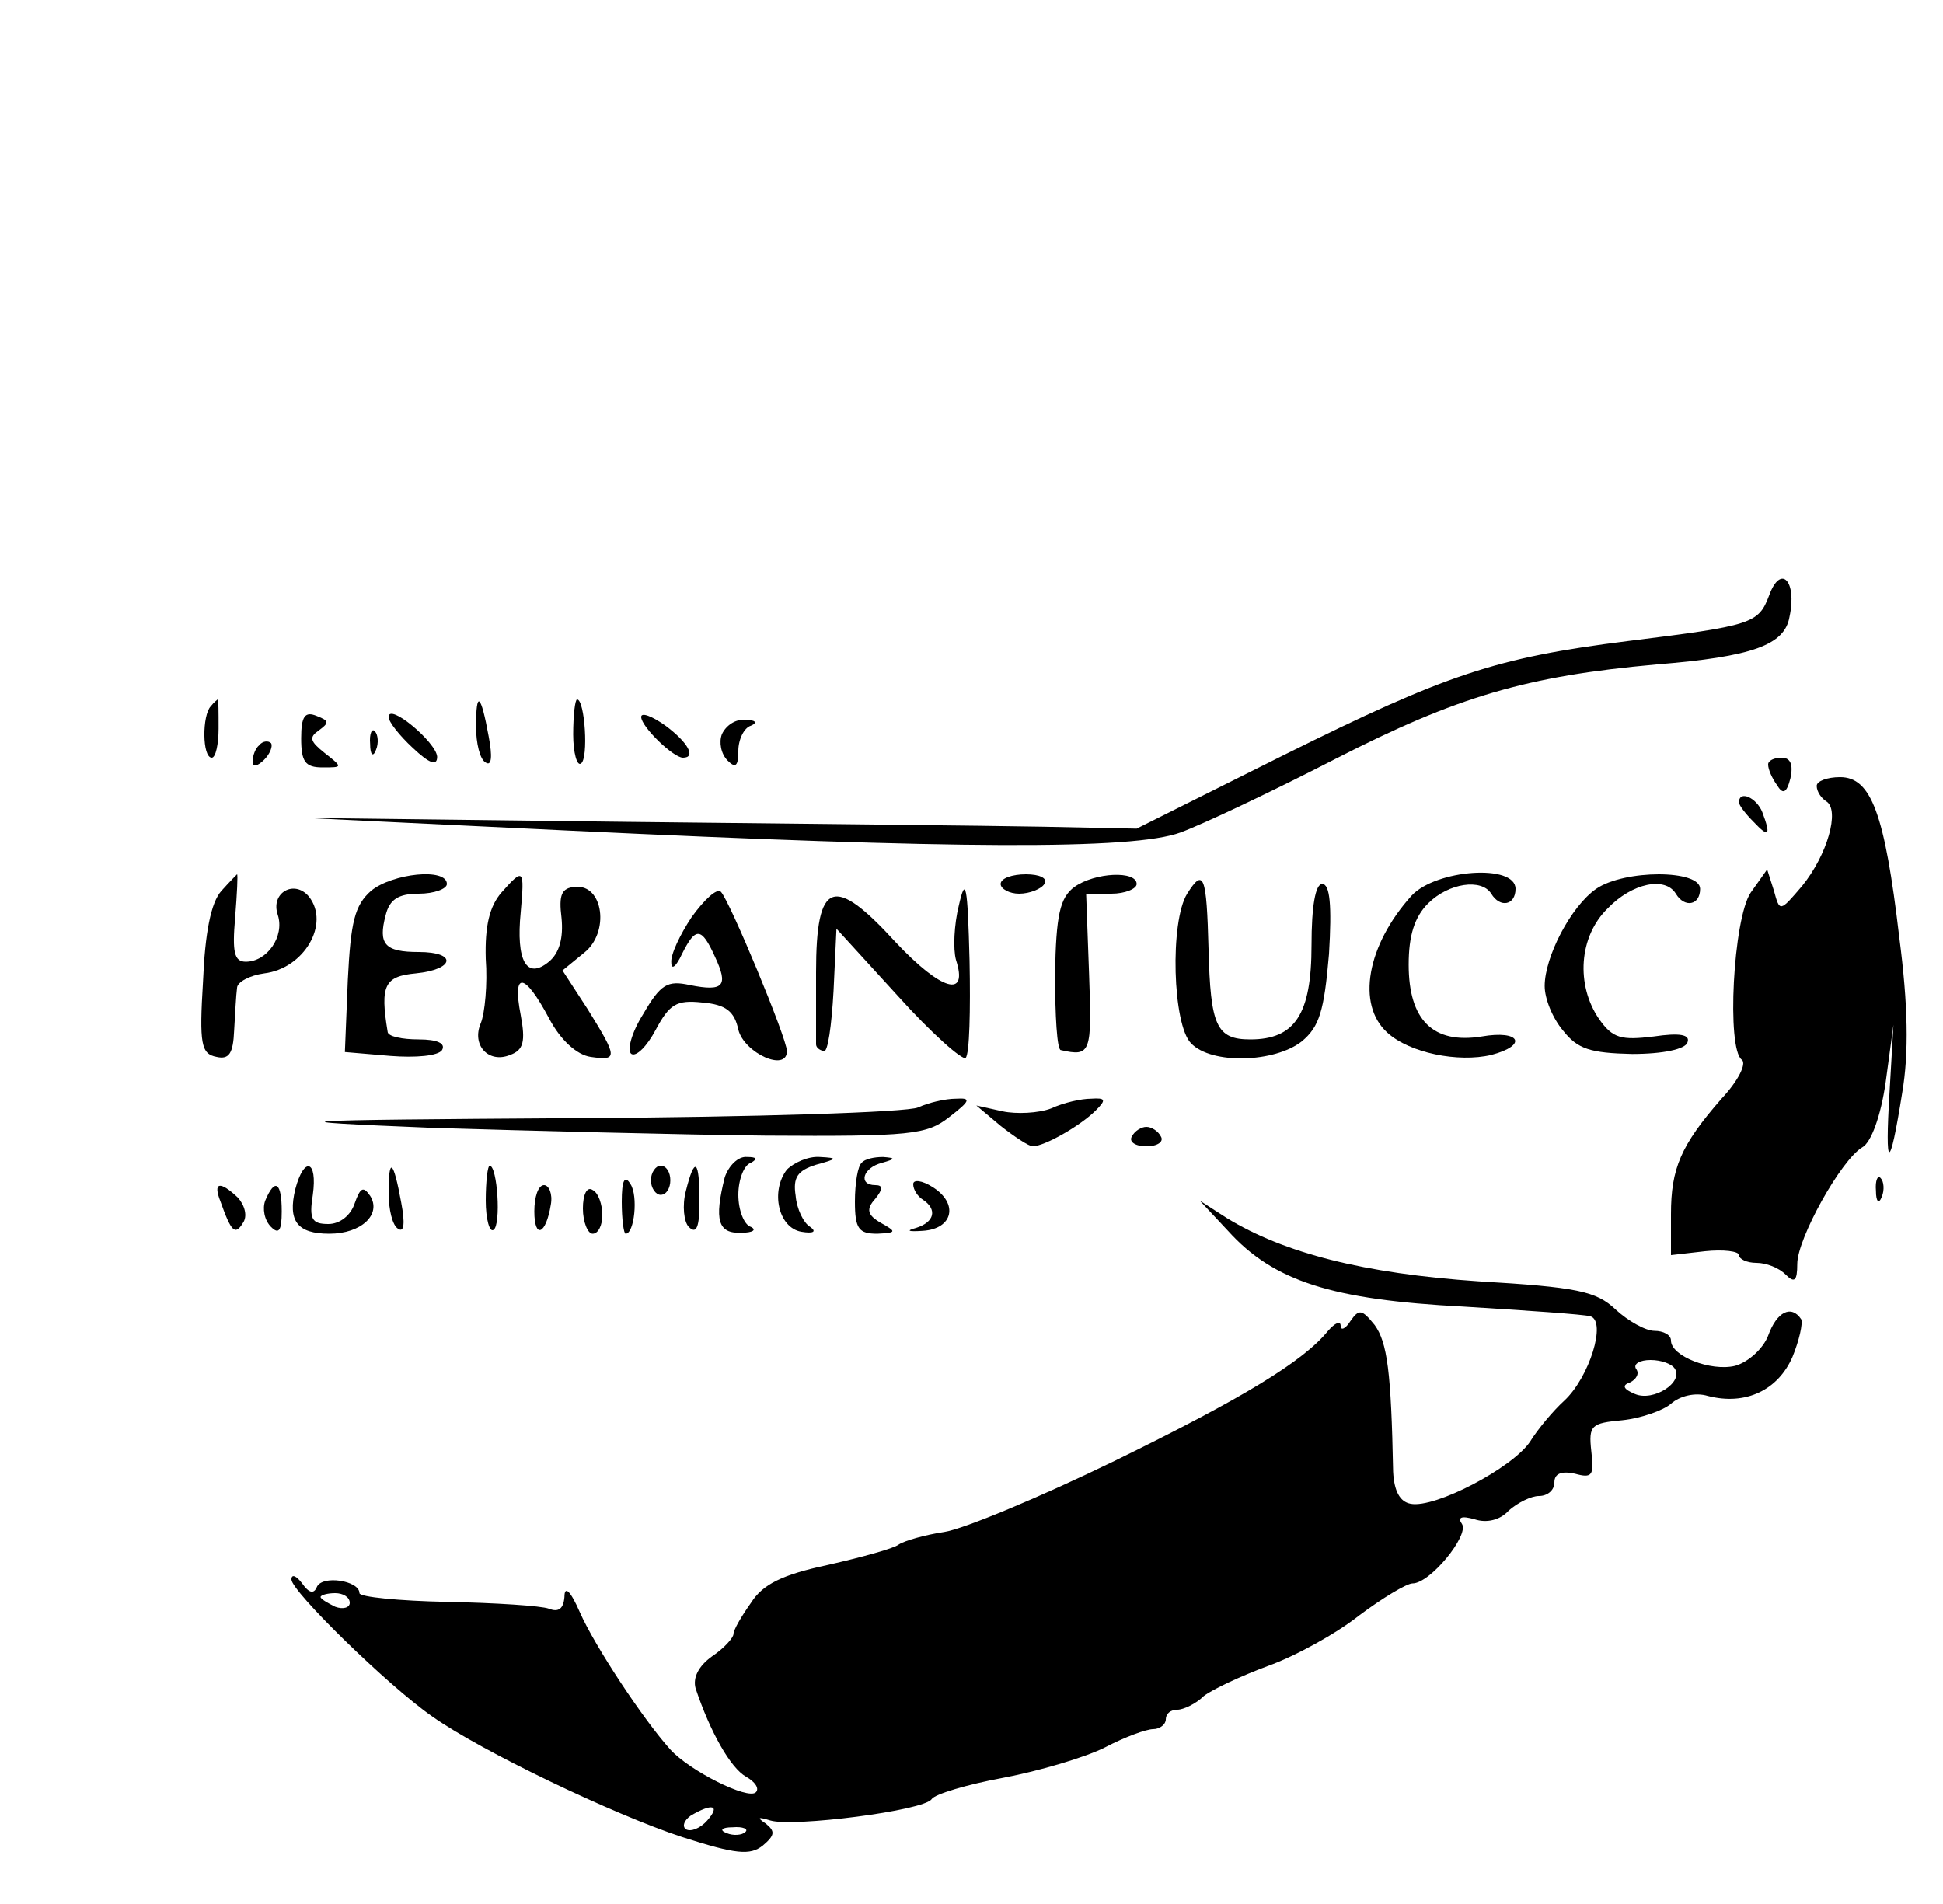 <?xml version="1.0" standalone="no"?>
<!DOCTYPE svg PUBLIC "-//W3C//DTD SVG 20010904//EN"
 "http://www.w3.org/TR/2001/REC-SVG-20010904/DTD/svg10.dtd">
<svg version="1.0" xmlns="http://www.w3.org/2000/svg"
 width="200pt" height="196pt" viewBox="0 0 200 196"
 preserveAspectRatio="xMidYMid meet">

<g transform="translate(0,196) scale(0.1,-0.1)"
fill="#000000" stroke="none">
<path d="M1821 1347 c-11 -29 -17 -31 -146 -47 -135 -17 -186 -34 -353 -117
l-152 -76 -98 2 c-53 1 -245 3 -427 5 l-330 4 270 -13 c398 -19 581 -20 630
-2 22 8 94 42 160 76 125 64 196 85 330 97 99 8 132 20 137 49 8 37 -9 55 -21
22z"/>
<path d="M217 1233 c-9 -9 -9 -53 1 -53 4 0 7 14 7 30 0 17 0 30 -1 30 0 0 -4
-3 -7 -7z"/>
<path d="M490 1212 c0 -17 4 -34 10 -37 6 -4 7 6 3 27 -8 44 -13 48 -13 10z"/>
<path d="M590 1204 c0 -19 4 -33 8 -30 8 5 4 66 -4 66 -2 0 -4 -16 -4 -36z"/>
<path d="M310 1200 c0 -24 4 -30 22 -30 21 0 21 0 2 15 -15 12 -16 16 -6 23
11 8 11 10 -2 15 -12 5 -16 0 -16 -23z"/>
<path d="M400 1222 c0 -5 11 -19 25 -32 17 -16 25 -19 25 -9 -1 15 -50 56 -50
41z"/>
<path d="M660 1222 c0 -10 33 -42 43 -42 14 0 5 16 -18 33 -14 10 -25 14 -25
9z"/>
<path d="M743 1204 c-3 -8 -1 -20 6 -27 8 -8 11 -6 11 10 0 12 6 24 13 26 7 3
5 6 -6 6 -10 1 -20 -6 -24 -15z"/>
<path d="M381 1194 c0 -11 3 -14 6 -6 3 7 2 16 -1 19 -3 4 -6 -2 -5 -13z"/>
<path d="M267 1193 c-4 -3 -7 -11 -7 -17 0 -6 5 -5 12 2 6 6 9 14 7 17 -3 3
-9 2 -12 -2z"/>
<path d="M1820 1173 c0 -5 4 -14 9 -21 6 -10 10 -9 14 7 3 14 0 21 -9 21 -8 0
-14 -3 -14 -7z"/>
<path d="M1870 1151 c0 -6 5 -13 10 -16 14 -9 1 -55 -25 -87 -23 -27 -23 -27
-29 -5 l-7 22 -17 -24 c-18 -27 -25 -161 -9 -172 5 -4 -4 -22 -21 -40 -42 -48
-52 -72 -52 -119 l0 -42 35 4 c19 2 35 0 35 -4 0 -4 8 -8 18 -8 10 0 23 -5 30
-12 9 -9 12 -7 12 11 0 26 45 107 67 120 9 5 19 32 24 67 l8 59 -4 -69 c-5
-82 0 -83 13 -1 7 41 6 91 -3 160 -15 128 -29 165 -61 165 -13 0 -24 -4 -24
-9z"/>
<path d="M1790 1134 c0 -3 7 -12 15 -20 16 -17 18 -14 9 10 -6 15 -24 23 -24
10z"/>
<path d="M228 1043 c-11 -12 -17 -44 -19 -93 -4 -65 -2 -75 14 -78 13 -3 17 4
18 27 1 17 2 37 3 44 0 6 13 13 28 15 41 5 68 51 46 79 -15 18 -40 4 -32 -19
7 -22 -11 -48 -33 -48 -12 0 -14 10 -11 45 2 25 3 45 2 45 0 0 -8 -8 -16 -17z"/>
<path d="M382 1043 c-17 -15 -21 -32 -24 -92 l-3 -74 47 -4 c26 -2 49 0 53 6
4 7 -5 11 -24 11 -17 0 -32 3 -32 8 -8 48 -3 57 29 60 40 4 43 22 3 22 -35 0
-42 8 -34 38 4 16 13 22 34 22 16 0 29 5 29 10 0 17 -56 11 -78 -7z"/>
<path d="M516 1041 c-12 -14 -17 -34 -16 -68 2 -26 -1 -56 -5 -66 -10 -23 8
-42 30 -33 14 5 16 14 11 41 -9 46 4 44 29 -3 12 -23 29 -38 43 -40 28 -4 28
-1 -3 49 l-26 40 22 18 c27 21 20 71 -9 68 -14 -1 -17 -8 -14 -32 2 -20 -2
-36 -13 -45 -23 -19 -34 1 -29 51 4 45 3 46 -20 20z"/>
<path d="M987 1028 c-5 -20 -6 -45 -3 -56 13 -40 -15 -32 -62 18 -64 70 -82
64 -82 -31 0 -38 0 -71 0 -74 0 -3 3 -6 8 -7 4 -2 8 26 10 62 l3 64 63 -69
c35 -39 67 -67 70 -64 4 4 5 49 4 100 -2 78 -4 88 -11 57z"/>
<path d="M1030 1050 c0 -5 9 -10 19 -10 11 0 23 5 26 10 4 6 -5 10 -19 10 -14
0 -26 -4 -26 -10z"/>
<path d="M1106 1047 c-15 -11 -19 -29 -20 -90 0 -42 2 -78 6 -78 31 -7 32 -3
29 79 l-3 82 26 0 c14 0 26 5 26 10 0 14 -43 12 -64 -3z"/>
<path d="M1222 1040 c-18 -29 -15 -135 4 -154 21 -22 86 -20 114 2 18 15 23
31 28 90 3 50 1 72 -7 72 -7 0 -11 -23 -11 -63 0 -71 -17 -97 -63 -97 -35 0
-41 14 -43 93 -2 76 -5 84 -22 57z"/>
<path d="M1453 1038 c-46 -51 -57 -112 -25 -141 23 -21 73 -31 107 -23 38 10
30 26 -10 19 -50 -8 -75 17 -75 74 0 30 6 49 20 63 21 21 55 26 65 10 9 -15
25 -12 25 5 0 26 -82 20 -107 -7z"/>
<path d="M1643 1045 c-26 -18 -53 -70 -53 -100 0 -13 8 -33 19 -46 15 -19 28
-23 71 -24 32 0 55 5 57 12 3 8 -8 10 -35 6 -33 -4 -42 -2 -56 18 -24 35 -21
85 9 114 25 26 59 33 70 15 9 -15 25 -12 25 5 0 20 -78 20 -107 0z"/>
<path d="M712 1016 c-12 -18 -22 -39 -21 -47 0 -8 5 -4 11 9 14 28 20 28 34
-3 14 -30 9 -36 -26 -29 -23 5 -30 1 -48 -30 -12 -19 -17 -38 -12 -41 5 -3 16
8 25 25 14 26 21 31 48 28 24 -2 33 -9 37 -28 6 -24 50 -44 50 -22 0 13 -59
155 -68 164 -4 4 -17 -8 -30 -26z"/>
<path d="M945 820 c-11 -5 -168 -10 -350 -11 -312 -2 -320 -3 -150 -10 99 -3
254 -7 343 -8 150 -1 166 1 189 19 22 17 23 20 7 19 -11 0 -28 -4 -39 -9z"/>
<path d="M1082 819 c-13 -5 -36 -6 -50 -3 l-27 6 25 -21 c14 -11 29 -21 33
-21 12 0 49 21 65 37 11 11 10 13 -5 12 -10 0 -28 -4 -41 -10z"/>
<path d="M1165 790 c-3 -5 3 -10 15 -10 12 0 18 5 15 10 -3 6 -10 10 -15 10
-5 0 -12 -4 -15 -10z"/>
<path d="M746 748 c-11 -44 -7 -58 17 -57 12 0 16 3 10 6 -7 2 -13 17 -13 33
0 16 6 31 13 33 7 4 6 6 -4 6 -9 1 -19 -9 -23 -21z"/>
<path d="M810 756 c-17 -22 -9 -60 15 -64 12 -2 16 0 9 5 -7 4 -14 19 -15 32
-3 19 2 26 21 32 22 6 23 7 4 8 -12 1 -27 -6 -34 -13z"/>
<path d="M887 763 c-4 -3 -7 -21 -7 -40 0 -28 4 -33 23 -33 20 1 20 2 4 11
-14 8 -16 14 -6 25 8 10 8 14 0 14 -18 0 -13 18 7 23 14 4 14 5 1 6 -9 0 -19
-2 -22 -6z"/>
<path d="M304 736 c-8 -33 2 -46 35 -46 33 0 54 20 42 39 -7 10 -10 9 -16 -8
-4 -12 -15 -21 -27 -21 -17 0 -20 5 -16 30 5 36 -9 40 -18 6z"/>
<path d="M400 732 c0 -17 4 -34 10 -37 6 -4 7 6 3 27 -8 44 -13 48 -13 10z"/>
<path d="M500 724 c0 -19 4 -33 8 -30 8 5 4 66 -4 66 -2 0 -4 -16 -4 -36z"/>
<path d="M670 745 c0 -8 5 -15 10 -15 6 0 10 7 10 15 0 8 -4 15 -10 15 -5 0
-10 -7 -10 -15z"/>
<path d="M706 734 c-4 -15 -2 -32 3 -37 8 -8 11 0 11 26 0 44 -5 47 -14 11z"/>
<path d="M640 723 c0 -18 2 -33 4 -33 9 0 13 39 5 51 -6 10 -9 4 -9 -18z"/>
<path d="M940 741 c0 -6 5 -13 10 -16 15 -10 12 -23 -7 -29 -11 -3 -8 -4 7 -3
31 2 37 28 10 45 -11 7 -20 8 -20 3z"/>
<path d="M1931 734 c0 -11 3 -14 6 -6 3 7 2 16 -1 19 -3 4 -6 -2 -5 -13z"/>
<path d="M227 723 c11 -31 15 -35 23 -22 5 7 2 18 -5 26 -19 18 -26 16 -18 -4z"/>
<path d="M273 724 c-3 -8 -1 -20 6 -27 8 -8 11 -4 11 16 0 30 -7 35 -17 11z"/>
<path d="M550 713 c0 -29 12 -24 17 7 2 11 -2 20 -7 20 -6 0 -10 -12 -10 -27z"/>
<path d="M600 716 c0 -14 5 -26 10 -26 6 0 10 9 10 19 0 11 -4 23 -10 26 -6 4
-10 -5 -10 -19z"/>
<path d="M1264 693 c47 -52 107 -71 242 -78 65 -4 124 -8 131 -10 17 -5 -1
-63 -27 -87 -11 -10 -27 -29 -35 -42 -18 -27 -98 -69 -123 -64 -11 2 -17 13
-18 33 -2 103 -6 133 -19 151 -13 16 -16 17 -25 4 -5 -8 -10 -10 -10 -5 0 6
-6 3 -13 -5 -25 -31 -87 -69 -220 -134 -76 -37 -155 -70 -175 -73 -20 -3 -41
-9 -47 -13 -5 -4 -38 -13 -73 -21 -47 -10 -67 -20 -79 -39 -10 -14 -18 -28
-18 -32 0 -4 -10 -15 -22 -23 -14 -10 -20 -22 -17 -33 15 -45 36 -82 52 -91 9
-5 14 -12 10 -16 -8 -8 -68 22 -88 44 -28 31 -78 107 -93 141 -10 23 -16 28
-16 16 -1 -12 -6 -16 -16 -12 -8 3 -55 6 -105 7 -49 1 -90 5 -90 9 0 13 -39
19 -44 6 -3 -7 -8 -6 -15 4 -6 8 -11 10 -11 4 0 -12 99 -109 145 -141 51 -36
187 -101 257 -124 56 -18 70 -19 83 -9 13 11 13 15 3 23 -9 6 -8 7 5 3 23 -7
158 10 166 22 3 5 36 15 74 22 37 7 84 21 104 31 21 11 43 19 50 19 7 0 13 5
13 10 0 6 5 10 12 10 6 0 19 6 27 14 9 7 39 21 66 31 28 10 70 33 94 52 24 18
49 33 55 33 18 0 58 49 51 61 -5 7 -1 9 13 5 12 -4 26 -1 35 9 9 8 23 15 31
15 9 0 16 6 16 14 0 9 7 12 21 9 18 -5 20 -2 17 23 -3 27 0 29 32 32 19 2 42
10 50 17 9 8 25 12 38 8 39 -10 72 6 87 40 7 17 11 35 9 39 -10 15 -25 8 -34
-17 -5 -13 -20 -27 -34 -31 -25 -6 -66 10 -66 26 0 6 -8 10 -17 10 -9 0 -27
10 -40 22 -20 19 -40 23 -141 29 -118 8 -200 29 -259 65 l-28 18 29 -31z m460
-142 c9 -14 -22 -34 -41 -26 -12 5 -14 9 -5 12 6 3 10 9 6 14 -3 5 4 9 15 9
11 0 22 -4 25 -9z m-1364 -241 c0 -5 -7 -7 -15 -4 -8 4 -15 8 -15 10 0 2 7 4
15 4 8 0 15 -4 15 -10z m368 -224 c-7 -8 -17 -12 -22 -9 -4 3 -2 9 5 14 22 13
31 11 17 -5z m39 -12 c-3 -3 -12 -4 -19 -1 -8 3 -5 6 6 6 11 1 17 -2 13 -5z"/>
</g>
</svg>
